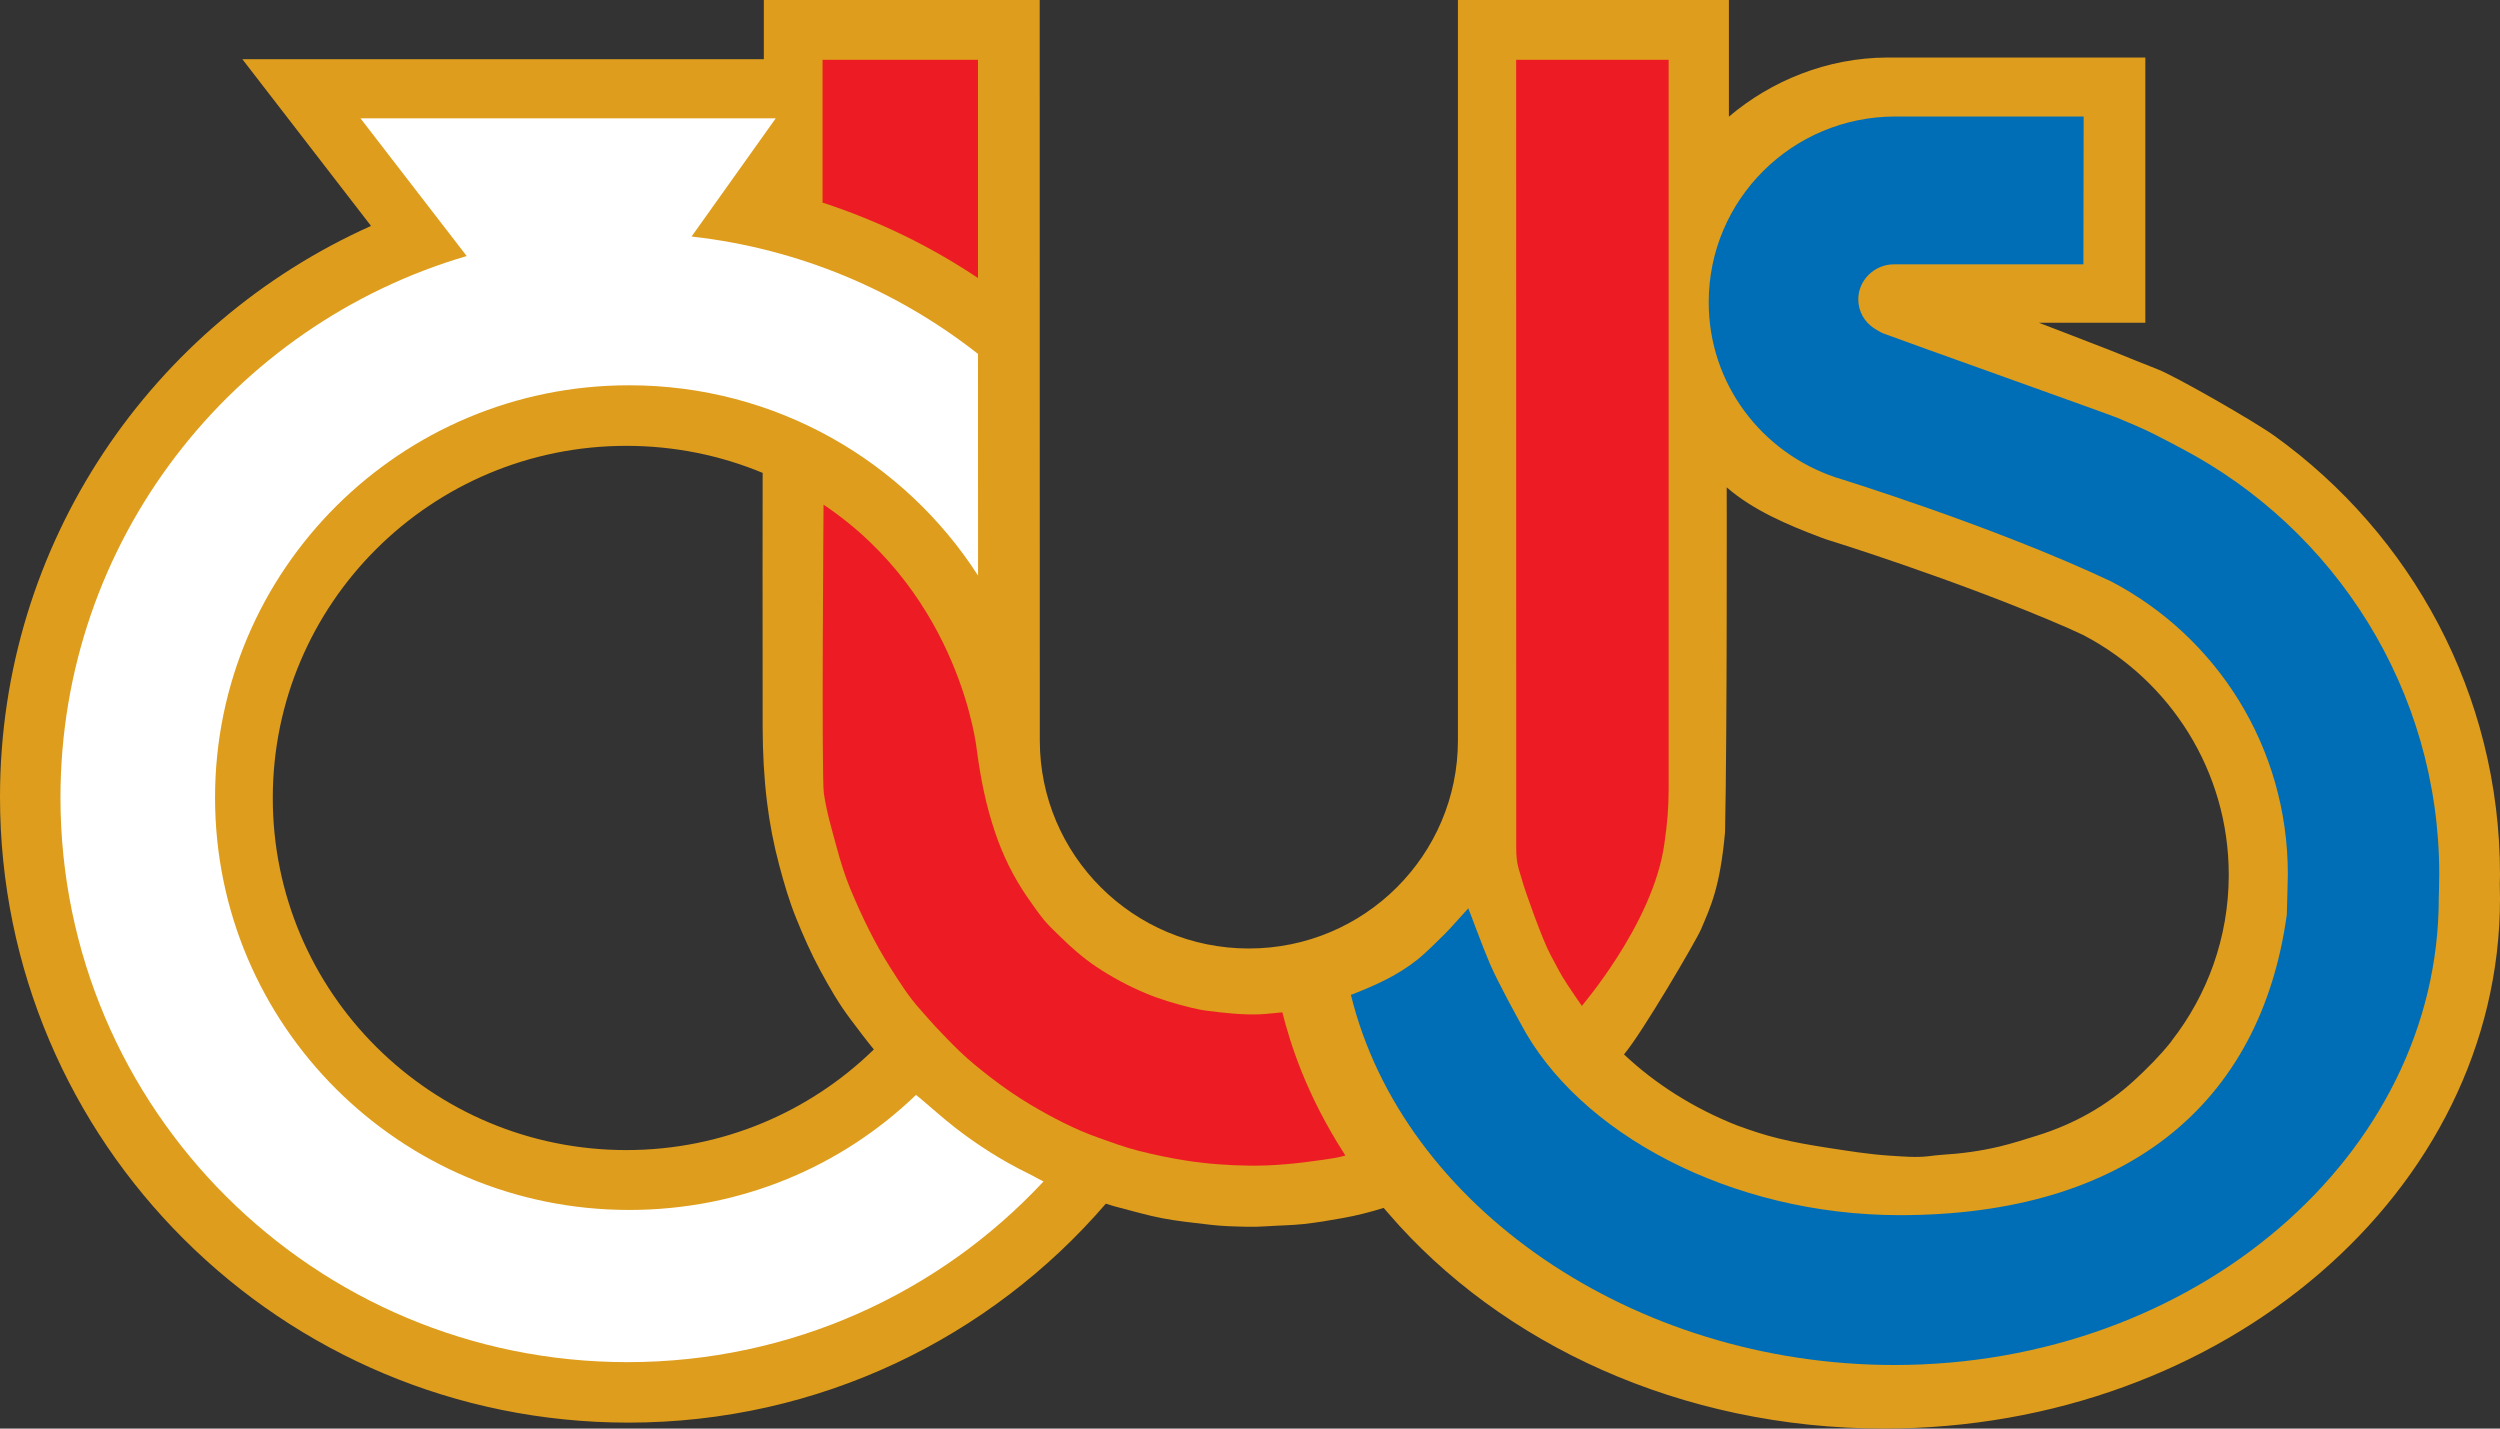 <svg xmlns="http://www.w3.org/2000/svg" width="98" height="56" viewBox="0 0 98 56">
    <rect x="0" y="0" width="98" height="56" fill="#333333" stroke="none"/>
    <g fill="none" fill-rule="evenodd">
        <g>
            <g>
                <path fill="#DE9D1C" d="M97.991 34.662l.009-.38c0-7.08-3.486-13.348-8.842-17.197-.8-.575-3.882-2.338-4.57-2.605-.6-.233-1.195-.48-1.792-.719-.427-.17-2.872-1.109-2.872-1.109h4.173V2.255H73.97c-2.346.011-4.537.908-6.197 2.318V0H57.151v29.02c0 4.507-3.67 8.161-8.196 8.161s-8.195-3.654-8.195-8.16L40.756 0H29.942v2.32H9.5l5.044 6.536C5.97 12.693 0 21.272 0 31.24c0 13.546 11.028 24.527 24.631 24.527 7.486 0 14.2-3.334 18.718-8.583 0 0 .252.081.328.101.49.127.976.265 1.467.381.56.133 1.129.209 1.7.274.421.048.843.108 1.267.125.516.02 1.033.042 1.55.005.482-.034.966-.036 1.446-.088.513-.056 1.024-.143 1.533-.235.554-.099 1.06-.23 1.599-.397l.187.215C58.825 52.682 65.89 56 73.853 56 87.19 56 98 46.697 98 35.221c0-.179-.003-.358-.008-.536v-.023zM24.553 45.083c-7.655 0-13.86-6.178-13.86-13.8 0-7.627 6.205-13.806 13.86-13.806 1.89 0 3.7.377 5.343 1.06 0 0-.009 6.788 0 9.962.002.984.051 1.967.171 2.946.103.841.264 1.67.483 2.488.186.698.388 1.39.659 2.059.278.69.58 1.372.933 2.027.364.674.745 1.34 1.213 1.955.291.383.593.792.9 1.164-2.5 2.44-5.925 3.945-9.702 3.945zM87.367 34.32c-.007 2.438-.839 4.683-2.233 6.471l-.017.031-.033.042c-.428.532-.909 1.017-1.413 1.48-1.1 1.013-2.377 1.721-3.802 2.167-.494.155-.987.312-1.49.433-.738.176-1.49.278-2.25.324-.184.01-.366.038-.548.058-.495.056-.989.007-1.482-.023-.826-.051-1.644-.185-2.46-.311-.647-.1-1.295-.211-1.93-.368-.556-.136-1.049-.3-1.629-.512-1.716-.681-3.214-1.641-4.42-2.78.702-.82 2.853-4.501 3.02-4.903.36-.856.745-1.609.942-3.81.085-3.958.065-13.515.065-13.515 1.034.898 2.372 1.466 3.707 1.97l.174.063s5.122 1.58 9.51 3.487l.02.01c.356.162.586.269.586.27 3.38 1.777 5.683 5.314 5.683 9.387v.029z" transform="translate(-812 -3424) translate(812 3424)"/>
                <path fill="#006EB7" d="M85.523 17.583c6 3.154 10.095 9.457 10.095 16.684 0 .282-.018.938-.018.938 0 10.108-9.592 18.303-21.34 18.303-10.24 0-19.28-6.219-21.305-14.513l.094-.031c.9-.358 1.743-.732 2.506-1.342.388-.31.724-.67 1.08-1.01.23-.224.813-.896.922-1.006.039.08.56 1.508.85 2.18.345.794 1.183 2.3 1.183 2.3 2.264 4.347 8.277 7.548 14.883 7.548 8.832 0 14.139-4.306 15.17-11.783.006-.049.04-1.585.04-1.585 0-4.982-2.784-9.306-6.925-11.473-4.639-2.188-10.803-4.08-10.803-4.08-2.892-.972-4.974-3.66-4.974-6.867 0-4.024 3.276-7.279 7.318-7.279h7.38l-.01 5.795h-7.436c-.751 0-1.389.621-1.389 1.37 0 .473.244.89.614 1.132 0 0 .237.156.356.202.816.31 8.878 3.18 9.205 3.32.465.197.934.389 1.386.614.371.184 1.118.583 1.118.583z" transform="translate(-812 -3424) translate(812 3424)"/>
                <path fill="#FFF" d="M35.908 42.92c-2.92 2.81-6.867 4.51-11.248 4.51-8.964 0-16.23-7.236-16.23-16.163 0-8.928 7.266-16.164 16.23-16.164 5.747 0 10.796 2.974 13.68 7.461l-.003-8.686v-.006c-3.162-2.482-7.013-4.127-11.226-4.6l.001-.004 3.297-4.63H14.13l4.165 5.399h-.001C9.083 12.739 2.37 21.217 2.37 31.264c0 12.223 9.95 22.132 22.225 22.132 6.44 0 12.25-2.723 16.31-7.082-.075-.044-.114-.058-.174-.09-.131-.072-.262-.144-.396-.21-1.025-.5-1.986-1.105-2.885-1.803-.462-.359-.897-.752-1.344-1.128l-.196-.16-.003-.002z" transform="translate(-812 -3424) translate(812 3424)"/>
                <path fill="#ED1C24" d="M32.283 19.783s-.083 10.684.012 11.316c.118.78.31 1.402.495 2.09.152.564.321 1.122.546 1.662.441 1.058.936 2.091 1.552 3.06.363.57.72 1.145 1.175 1.65.2.22.389.451.594.668.314.332.63.665.96.982.381.366.793.696 1.21 1.02.501.386 1.02.746 1.56 1.068.86.51 1.746.974 2.692 1.308.51.179 1.017.369 1.54.501.621.158 1.25.29 1.888.389.833.129 1.668.188 2.507.197.956.01 1.905-.093 2.85-.23.337-.05.547-.076.874-.167l-.055-.089c-1.483-2.32-2.097-4.272-2.415-5.525 0 0-.669.07-.885.078-.693.026-1.379-.053-2.063-.139-.216-.027-.431-.072-.643-.125-.603-.148-1.197-.321-1.77-.562-.68-.286-1.327-.633-1.938-1.042-.515-.345-.98-.755-1.421-1.19-.212-.209-.434-.411-.622-.64-.239-.293-.455-.605-.67-.917-.528-.77-.937-1.6-1.237-2.484-.374-1.098-.576-2.13-.728-3.265 0 0-.613-5.994-6.001-9.609l-.007-.005zM65.411 2.344s-.003 19.256 0 28.596c0 .692-.05 1.326-.166 2.123-.438 3.206-3.397 6.533-3.234 6.371 0 0-.558-.8-.752-1.125-.17-.285-.315-.584-.476-.875-.312-.565-1.01-2.53-1.11-2.906-.114-.435-.24-.6-.238-1.328.003-1.57-.002-30.856-.002-30.856h5.978zM32.244 7.943c2.175.708 4.232 1.709 6.093 2.956V2.344h-6.093v5.585" transform="translate(-812 -3424) translate(812 3424)"/>
            </g>
        </g>
    </g>
</svg>
